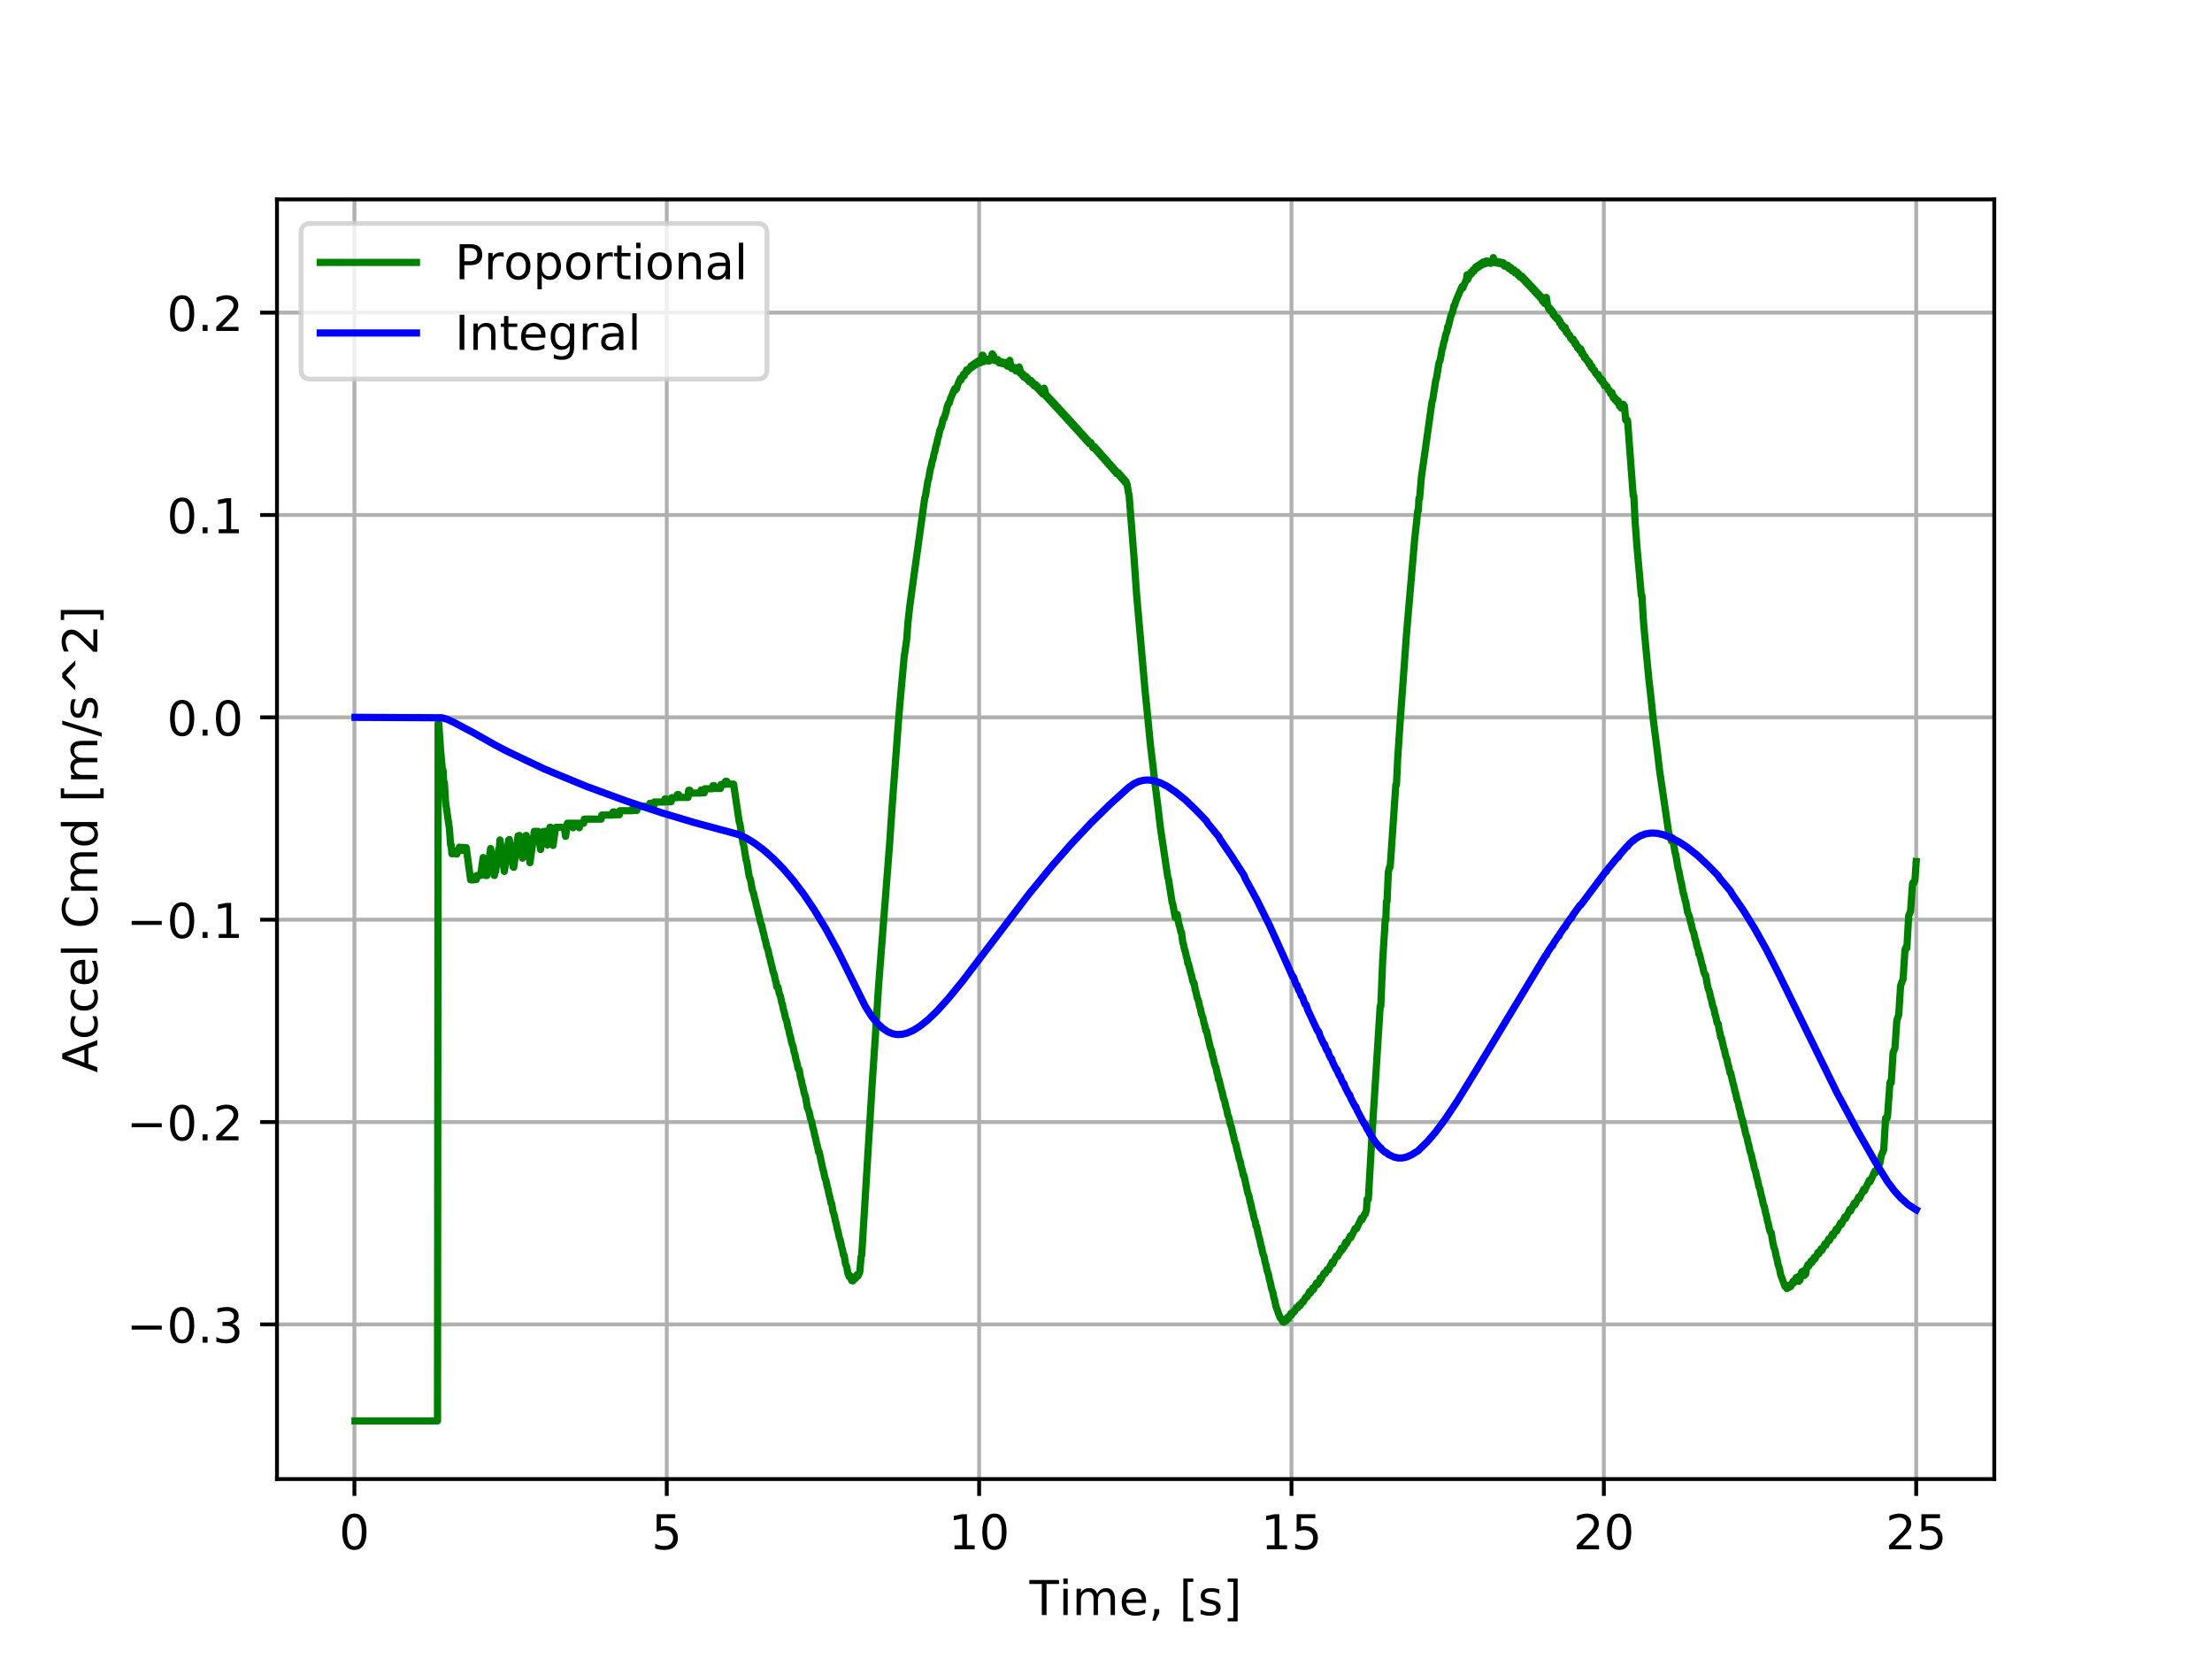 <?xml version="1.0" encoding="utf-8" standalone="no"?>
<!DOCTYPE svg PUBLIC "-//W3C//DTD SVG 1.1//EN"
  "http://www.w3.org/Graphics/SVG/1.1/DTD/svg11.dtd">
<!-- Created with matplotlib (http://matplotlib.org/) -->
<svg height="345pt" version="1.1" viewBox="0 0 460 345" width="460pt" xmlns="http://www.w3.org/2000/svg" xmlns:xlink="http://www.w3.org/1999/xlink">
 <defs>
  <style type="text/css">
*{stroke-linecap:butt;stroke-linejoin:round;}
  </style>
 </defs>
 <g id="figure_1">
  <g id="patch_1">
   <path d="M 0 345.6 
L 460.8 345.6 
L 460.8 0 
L 0 0 
z
" style="fill:#ffffff;"/>
  </g>
  <g id="axes_1">
   <g id="patch_2">
    <path d="M 57.6 307.584 
L 414.72 307.584 
L 414.72 41.472 
L 57.6 41.472 
z
" style="fill:#ffffff;"/>
   </g>
   <g id="matplotlib.axis_1">
    <g id="xtick_1">
     <g id="line2d_1">
      <path clip-path="url(#pa6a6eb12ae)" d="M 73.703 307.584 
L 73.703 41.472 
" style="fill:none;stroke:#b0b0b0;stroke-linecap:square;stroke-width:0.8;"/>
     </g>
     <g id="line2d_2">
      <defs>
       <path d="M 0 0 
L 0 3.5 
" id="m3f08e46b8f" style="stroke:#000000;stroke-width:0.8;"/>
      </defs>
      <g>
       <use style="stroke:#000000;stroke-width:0.8;" x="73.703" xlink:href="#m3f08e46b8f" y="307.584"/>
      </g>
     </g>
     <g id="text_1">
      <!-- 0 -->
      <defs>
       <path d="M 31.781 66.406 
Q 24.172 66.406 20.328 58.906 
Q 16.5 51.422 16.5 36.375 
Q 16.5 21.391 20.328 13.891 
Q 24.172 6.391 31.781 6.391 
Q 39.453 6.391 43.281 13.891 
Q 47.125 21.391 47.125 36.375 
Q 47.125 51.422 43.281 58.906 
Q 39.453 66.406 31.781 66.406 
z
M 31.781 74.219 
Q 44.047 74.219 50.516 64.516 
Q 56.984 54.828 56.984 36.375 
Q 56.984 17.969 50.516 8.266 
Q 44.047 -1.422 31.781 -1.422 
Q 19.531 -1.422 13.062 8.266 
Q 6.594 17.969 6.594 36.375 
Q 6.594 54.828 13.062 64.516 
Q 19.531 74.219 31.781 74.219 
z
" id="DejaVuSans-30"/>
      </defs>
      <g transform="translate(70.522 322.182)scale(0.1 -0.1)">
       <use xlink:href="#DejaVuSans-30"/>
      </g>
     </g>
    </g>
    <g id="xtick_2">
     <g id="line2d_3">
      <path clip-path="url(#pa6a6eb12ae)" d="M 138.66 307.584 
L 138.66 41.472 
" style="fill:none;stroke:#b0b0b0;stroke-linecap:square;stroke-width:0.8;"/>
     </g>
     <g id="line2d_4">
      <g>
       <use style="stroke:#000000;stroke-width:0.8;" x="138.66" xlink:href="#m3f08e46b8f" y="307.584"/>
      </g>
     </g>
     <g id="text_2">
      <!-- 5 -->
      <defs>
       <path d="M 10.797 72.906 
L 49.516 72.906 
L 49.516 64.594 
L 19.828 64.594 
L 19.828 46.734 
Q 21.969 47.469 24.109 47.828 
Q 26.266 48.188 28.422 48.188 
Q 40.625 48.188 47.75 41.5 
Q 54.891 34.812 54.891 23.391 
Q 54.891 11.625 47.562 5.094 
Q 40.234 -1.422 26.906 -1.422 
Q 22.312 -1.422 17.547 -0.641 
Q 12.797 0.141 7.719 1.703 
L 7.719 11.625 
Q 12.109 9.234 16.797 8.062 
Q 21.484 6.891 26.703 6.891 
Q 35.156 6.891 40.078 11.328 
Q 45.016 15.766 45.016 23.391 
Q 45.016 31 40.078 35.438 
Q 35.156 39.891 26.703 39.891 
Q 22.75 39.891 18.812 39.016 
Q 14.891 38.141 10.797 36.281 
z
" id="DejaVuSans-35"/>
      </defs>
      <g transform="translate(135.478 322.182)scale(0.1 -0.1)">
       <use xlink:href="#DejaVuSans-35"/>
      </g>
     </g>
    </g>
    <g id="xtick_3">
     <g id="line2d_5">
      <path clip-path="url(#pa6a6eb12ae)" d="M 203.617 307.584 
L 203.617 41.472 
" style="fill:none;stroke:#b0b0b0;stroke-linecap:square;stroke-width:0.8;"/>
     </g>
     <g id="line2d_6">
      <g>
       <use style="stroke:#000000;stroke-width:0.8;" x="203.617" xlink:href="#m3f08e46b8f" y="307.584"/>
      </g>
     </g>
     <g id="text_3">
      <!-- 10 -->
      <defs>
       <path d="M 12.406 8.297 
L 28.516 8.297 
L 28.516 63.922 
L 10.984 60.406 
L 10.984 69.391 
L 28.422 72.906 
L 38.281 72.906 
L 38.281 8.297 
L 54.391 8.297 
L 54.391 0 
L 12.406 0 
z
" id="DejaVuSans-31"/>
      </defs>
      <g transform="translate(197.254 322.182)scale(0.1 -0.1)">
       <use xlink:href="#DejaVuSans-31"/>
       <use x="63.623" xlink:href="#DejaVuSans-30"/>
      </g>
     </g>
    </g>
    <g id="xtick_4">
     <g id="line2d_7">
      <path clip-path="url(#pa6a6eb12ae)" d="M 268.573 307.584 
L 268.573 41.472 
" style="fill:none;stroke:#b0b0b0;stroke-linecap:square;stroke-width:0.8;"/>
     </g>
     <g id="line2d_8">
      <g>
       <use style="stroke:#000000;stroke-width:0.8;" x="268.573" xlink:href="#m3f08e46b8f" y="307.584"/>
      </g>
     </g>
     <g id="text_4">
      <!-- 15 -->
      <g transform="translate(262.211 322.182)scale(0.1 -0.1)">
       <use xlink:href="#DejaVuSans-31"/>
       <use x="63.623" xlink:href="#DejaVuSans-35"/>
      </g>
     </g>
    </g>
    <g id="xtick_5">
     <g id="line2d_9">
      <path clip-path="url(#pa6a6eb12ae)" d="M 333.53 307.584 
L 333.53 41.472 
" style="fill:none;stroke:#b0b0b0;stroke-linecap:square;stroke-width:0.8;"/>
     </g>
     <g id="line2d_10">
      <g>
       <use style="stroke:#000000;stroke-width:0.8;" x="333.53" xlink:href="#m3f08e46b8f" y="307.584"/>
      </g>
     </g>
     <g id="text_5">
      <!-- 20 -->
      <defs>
       <path d="M 19.188 8.297 
L 53.609 8.297 
L 53.609 0 
L 7.328 0 
L 7.328 8.297 
Q 12.938 14.109 22.625 23.891 
Q 32.328 33.688 34.812 36.531 
Q 39.547 41.844 41.422 45.531 
Q 43.312 49.219 43.312 52.781 
Q 43.312 58.594 39.234 62.25 
Q 35.156 65.922 28.609 65.922 
Q 23.969 65.922 18.812 64.312 
Q 13.672 62.703 7.812 59.422 
L 7.812 69.391 
Q 13.766 71.781 18.938 73 
Q 24.125 74.219 28.422 74.219 
Q 39.75 74.219 46.484 68.547 
Q 53.219 62.891 53.219 53.422 
Q 53.219 48.922 51.531 44.891 
Q 49.859 40.875 45.406 35.406 
Q 44.188 33.984 37.641 27.219 
Q 31.109 20.453 19.188 8.297 
z
" id="DejaVuSans-32"/>
      </defs>
      <g transform="translate(327.168 322.182)scale(0.1 -0.1)">
       <use xlink:href="#DejaVuSans-32"/>
       <use x="63.623" xlink:href="#DejaVuSans-30"/>
      </g>
     </g>
    </g>
    <g id="xtick_6">
     <g id="line2d_11">
      <path clip-path="url(#pa6a6eb12ae)" d="M 398.487 307.584 
L 398.487 41.472 
" style="fill:none;stroke:#b0b0b0;stroke-linecap:square;stroke-width:0.8;"/>
     </g>
     <g id="line2d_12">
      <g>
       <use style="stroke:#000000;stroke-width:0.8;" x="398.487" xlink:href="#m3f08e46b8f" y="307.584"/>
      </g>
     </g>
     <g id="text_6">
      <!-- 25 -->
      <g transform="translate(392.125 322.182)scale(0.1 -0.1)">
       <use xlink:href="#DejaVuSans-32"/>
       <use x="63.623" xlink:href="#DejaVuSans-35"/>
      </g>
     </g>
    </g>
    <g id="text_7">
     <!-- Time, [s] -->
     <defs>
      <path d="M -0.297 72.906 
L 61.375 72.906 
L 61.375 64.594 
L 35.5 64.594 
L 35.5 0 
L 25.594 0 
L 25.594 64.594 
L -0.297 64.594 
z
" id="DejaVuSans-54"/>
      <path d="M 9.422 54.688 
L 18.406 54.688 
L 18.406 0 
L 9.422 0 
z
M 9.422 75.984 
L 18.406 75.984 
L 18.406 64.594 
L 9.422 64.594 
z
" id="DejaVuSans-69"/>
      <path d="M 52 44.188 
Q 55.375 50.25 60.062 53.125 
Q 64.75 56 71.094 56 
Q 79.641 56 84.281 50.016 
Q 88.922 44.047 88.922 33.016 
L 88.922 0 
L 79.891 0 
L 79.891 32.719 
Q 79.891 40.578 77.094 44.375 
Q 74.312 48.188 68.609 48.188 
Q 61.625 48.188 57.562 43.547 
Q 53.516 38.922 53.516 30.906 
L 53.516 0 
L 44.484 0 
L 44.484 32.719 
Q 44.484 40.625 41.703 44.406 
Q 38.922 48.188 33.109 48.188 
Q 26.219 48.188 22.156 43.531 
Q 18.109 38.875 18.109 30.906 
L 18.109 0 
L 9.078 0 
L 9.078 54.688 
L 18.109 54.688 
L 18.109 46.188 
Q 21.188 51.219 25.484 53.609 
Q 29.781 56 35.688 56 
Q 41.656 56 45.828 52.969 
Q 50 49.953 52 44.188 
z
" id="DejaVuSans-6d"/>
      <path d="M 56.203 29.594 
L 56.203 25.203 
L 14.891 25.203 
Q 15.484 15.922 20.484 11.062 
Q 25.484 6.203 34.422 6.203 
Q 39.594 6.203 44.453 7.469 
Q 49.312 8.734 54.109 11.281 
L 54.109 2.781 
Q 49.266 0.734 44.188 -0.344 
Q 39.109 -1.422 33.891 -1.422 
Q 20.797 -1.422 13.156 6.188 
Q 5.516 13.812 5.516 26.812 
Q 5.516 40.234 12.766 48.109 
Q 20.016 56 32.328 56 
Q 43.359 56 49.781 48.891 
Q 56.203 41.797 56.203 29.594 
z
M 47.219 32.234 
Q 47.125 39.594 43.094 43.984 
Q 39.062 48.391 32.422 48.391 
Q 24.906 48.391 20.391 44.141 
Q 15.875 39.891 15.188 32.172 
z
" id="DejaVuSans-65"/>
      <path d="M 11.719 12.406 
L 22.016 12.406 
L 22.016 4 
L 14.016 -11.625 
L 7.719 -11.625 
L 11.719 4 
z
" id="DejaVuSans-2c"/>
      <path id="DejaVuSans-20"/>
      <path d="M 8.594 75.984 
L 29.297 75.984 
L 29.297 69 
L 17.578 69 
L 17.578 -6.203 
L 29.297 -6.203 
L 29.297 -13.188 
L 8.594 -13.188 
z
" id="DejaVuSans-5b"/>
      <path d="M 44.281 53.078 
L 44.281 44.578 
Q 40.484 46.531 36.375 47.5 
Q 32.281 48.484 27.875 48.484 
Q 21.188 48.484 17.844 46.438 
Q 14.5 44.391 14.5 40.281 
Q 14.5 37.156 16.891 35.375 
Q 19.281 33.594 26.516 31.984 
L 29.594 31.297 
Q 39.156 29.25 43.188 25.516 
Q 47.219 21.781 47.219 15.094 
Q 47.219 7.469 41.188 3.016 
Q 35.156 -1.422 24.609 -1.422 
Q 20.219 -1.422 15.453 -0.562 
Q 10.688 0.297 5.422 2 
L 5.422 11.281 
Q 10.406 8.688 15.234 7.391 
Q 20.062 6.109 24.812 6.109 
Q 31.156 6.109 34.562 8.281 
Q 37.984 10.453 37.984 14.406 
Q 37.984 18.062 35.516 20.016 
Q 33.062 21.969 24.703 23.781 
L 21.578 24.516 
Q 13.234 26.266 9.516 29.906 
Q 5.812 33.547 5.812 39.891 
Q 5.812 47.609 11.281 51.797 
Q 16.75 56 26.812 56 
Q 31.781 56 36.172 55.266 
Q 40.578 54.547 44.281 53.078 
z
" id="DejaVuSans-73"/>
      <path d="M 30.422 75.984 
L 30.422 -13.188 
L 9.719 -13.188 
L 9.719 -6.203 
L 21.391 -6.203 
L 21.391 69 
L 9.719 69 
L 9.719 75.984 
z
" id="DejaVuSans-5d"/>
     </defs>
     <g transform="translate(214.088 335.861)scale(0.1 -0.1)">
      <use xlink:href="#DejaVuSans-54"/>
      <use x="61.037" xlink:href="#DejaVuSans-69"/>
      <use x="88.82" xlink:href="#DejaVuSans-6d"/>
      <use x="186.232" xlink:href="#DejaVuSans-65"/>
      <use x="247.756" xlink:href="#DejaVuSans-2c"/>
      <use x="279.543" xlink:href="#DejaVuSans-20"/>
      <use x="311.33" xlink:href="#DejaVuSans-5b"/>
      <use x="350.344" xlink:href="#DejaVuSans-73"/>
      <use x="402.443" xlink:href="#DejaVuSans-5d"/>
     </g>
    </g>
   </g>
   <g id="matplotlib.axis_2">
    <g id="ytick_1">
     <g id="line2d_13">
      <path clip-path="url(#pa6a6eb12ae)" d="M 57.6 275.419 
L 414.72 275.419 
" style="fill:none;stroke:#b0b0b0;stroke-linecap:square;stroke-width:0.8;"/>
     </g>
     <g id="line2d_14">
      <defs>
       <path d="M 0 0 
L -3.5 0 
" id="md1baf9efb6" style="stroke:#000000;stroke-width:0.8;"/>
      </defs>
      <g>
       <use style="stroke:#000000;stroke-width:0.8;" x="57.6" xlink:href="#md1baf9efb6" y="275.419"/>
      </g>
     </g>
     <g id="text_8">
      <!-- −0.3 -->
      <defs>
       <path d="M 10.594 35.5 
L 73.188 35.5 
L 73.188 27.203 
L 10.594 27.203 
z
" id="DejaVuSans-2212"/>
       <path d="M 10.688 12.406 
L 21 12.406 
L 21 0 
L 10.688 0 
z
" id="DejaVuSans-2e"/>
       <path d="M 40.578 39.312 
Q 47.656 37.797 51.625 33 
Q 55.609 28.219 55.609 21.188 
Q 55.609 10.406 48.188 4.484 
Q 40.766 -1.422 27.094 -1.422 
Q 22.516 -1.422 17.656 -0.516 
Q 12.797 0.391 7.625 2.203 
L 7.625 11.719 
Q 11.719 9.328 16.594 8.109 
Q 21.484 6.891 26.812 6.891 
Q 36.078 6.891 40.938 10.547 
Q 45.797 14.203 45.797 21.188 
Q 45.797 27.641 41.281 31.266 
Q 36.766 34.906 28.719 34.906 
L 20.219 34.906 
L 20.219 43.016 
L 29.109 43.016 
Q 36.375 43.016 40.234 45.922 
Q 44.094 48.828 44.094 54.297 
Q 44.094 59.906 40.109 62.906 
Q 36.141 65.922 28.719 65.922 
Q 24.656 65.922 20.016 65.031 
Q 15.375 64.156 9.812 62.312 
L 9.812 71.094 
Q 15.438 72.656 20.344 73.438 
Q 25.25 74.219 29.594 74.219 
Q 40.828 74.219 47.359 69.109 
Q 53.906 64.016 53.906 55.328 
Q 53.906 49.266 50.438 45.094 
Q 46.969 40.922 40.578 39.312 
z
" id="DejaVuSans-33"/>
      </defs>
      <g transform="translate(26.317 279.219)scale(0.1 -0.1)">
       <use xlink:href="#DejaVuSans-2212"/>
       <use x="83.789" xlink:href="#DejaVuSans-30"/>
       <use x="147.412" xlink:href="#DejaVuSans-2e"/>
       <use x="179.199" xlink:href="#DejaVuSans-33"/>
      </g>
     </g>
    </g>
    <g id="ytick_2">
     <g id="line2d_15">
      <path clip-path="url(#pa6a6eb12ae)" d="M 57.6 233.338 
L 414.72 233.338 
" style="fill:none;stroke:#b0b0b0;stroke-linecap:square;stroke-width:0.8;"/>
     </g>
     <g id="line2d_16">
      <g>
       <use style="stroke:#000000;stroke-width:0.8;" x="57.6" xlink:href="#md1baf9efb6" y="233.338"/>
      </g>
     </g>
     <g id="text_9">
      <!-- −0.2 -->
      <g transform="translate(26.317 237.137)scale(0.1 -0.1)">
       <use xlink:href="#DejaVuSans-2212"/>
       <use x="83.789" xlink:href="#DejaVuSans-30"/>
       <use x="147.412" xlink:href="#DejaVuSans-2e"/>
       <use x="179.199" xlink:href="#DejaVuSans-32"/>
      </g>
     </g>
    </g>
    <g id="ytick_3">
     <g id="line2d_17">
      <path clip-path="url(#pa6a6eb12ae)" d="M 57.6 191.257 
L 414.72 191.257 
" style="fill:none;stroke:#b0b0b0;stroke-linecap:square;stroke-width:0.8;"/>
     </g>
     <g id="line2d_18">
      <g>
       <use style="stroke:#000000;stroke-width:0.8;" x="57.6" xlink:href="#md1baf9efb6" y="191.257"/>
      </g>
     </g>
     <g id="text_10">
      <!-- −0.1 -->
      <g transform="translate(26.317 195.056)scale(0.1 -0.1)">
       <use xlink:href="#DejaVuSans-2212"/>
       <use x="83.789" xlink:href="#DejaVuSans-30"/>
       <use x="147.412" xlink:href="#DejaVuSans-2e"/>
       <use x="179.199" xlink:href="#DejaVuSans-31"/>
      </g>
     </g>
    </g>
    <g id="ytick_4">
     <g id="line2d_19">
      <path clip-path="url(#pa6a6eb12ae)" d="M 57.6 149.175 
L 414.72 149.175 
" style="fill:none;stroke:#b0b0b0;stroke-linecap:square;stroke-width:0.8;"/>
     </g>
     <g id="line2d_20">
      <g>
       <use style="stroke:#000000;stroke-width:0.8;" x="57.6" xlink:href="#md1baf9efb6" y="149.175"/>
      </g>
     </g>
     <g id="text_11">
      <!-- 0.0 -->
      <g transform="translate(34.697 152.975)scale(0.1 -0.1)">
       <use xlink:href="#DejaVuSans-30"/>
       <use x="63.623" xlink:href="#DejaVuSans-2e"/>
       <use x="95.41" xlink:href="#DejaVuSans-30"/>
      </g>
     </g>
    </g>
    <g id="ytick_5">
     <g id="line2d_21">
      <path clip-path="url(#pa6a6eb12ae)" d="M 57.6 107.094 
L 414.72 107.094 
" style="fill:none;stroke:#b0b0b0;stroke-linecap:square;stroke-width:0.8;"/>
     </g>
     <g id="line2d_22">
      <g>
       <use style="stroke:#000000;stroke-width:0.8;" x="57.6" xlink:href="#md1baf9efb6" y="107.094"/>
      </g>
     </g>
     <g id="text_12">
      <!-- 0.1 -->
      <g transform="translate(34.697 110.893)scale(0.1 -0.1)">
       <use xlink:href="#DejaVuSans-30"/>
       <use x="63.623" xlink:href="#DejaVuSans-2e"/>
       <use x="95.41" xlink:href="#DejaVuSans-31"/>
      </g>
     </g>
    </g>
    <g id="ytick_6">
     <g id="line2d_23">
      <path clip-path="url(#pa6a6eb12ae)" d="M 57.6 65.013 
L 414.72 65.013 
" style="fill:none;stroke:#b0b0b0;stroke-linecap:square;stroke-width:0.8;"/>
     </g>
     <g id="line2d_24">
      <g>
       <use style="stroke:#000000;stroke-width:0.8;" x="57.6" xlink:href="#md1baf9efb6" y="65.013"/>
      </g>
     </g>
     <g id="text_13">
      <!-- 0.2 -->
      <g transform="translate(34.697 68.812)scale(0.1 -0.1)">
       <use xlink:href="#DejaVuSans-30"/>
       <use x="63.623" xlink:href="#DejaVuSans-2e"/>
       <use x="95.41" xlink:href="#DejaVuSans-32"/>
      </g>
     </g>
    </g>
    <g id="text_14">
     <!-- Accel Cmd [m/s^2] -->
     <defs>
      <path d="M 34.188 63.188 
L 20.797 26.906 
L 47.609 26.906 
z
M 28.609 72.906 
L 39.797 72.906 
L 67.578 0 
L 57.328 0 
L 50.688 18.703 
L 17.828 18.703 
L 11.188 0 
L 0.781 0 
z
" id="DejaVuSans-41"/>
      <path d="M 48.781 52.594 
L 48.781 44.188 
Q 44.969 46.297 41.141 47.344 
Q 37.312 48.391 33.406 48.391 
Q 24.656 48.391 19.812 42.844 
Q 14.984 37.312 14.984 27.297 
Q 14.984 17.281 19.812 11.734 
Q 24.656 6.203 33.406 6.203 
Q 37.312 6.203 41.141 7.25 
Q 44.969 8.297 48.781 10.406 
L 48.781 2.094 
Q 45.016 0.344 40.984 -0.531 
Q 36.969 -1.422 32.422 -1.422 
Q 20.062 -1.422 12.781 6.344 
Q 5.516 14.109 5.516 27.297 
Q 5.516 40.672 12.859 48.328 
Q 20.219 56 33.016 56 
Q 37.156 56 41.109 55.141 
Q 45.062 54.297 48.781 52.594 
z
" id="DejaVuSans-63"/>
      <path d="M 9.422 75.984 
L 18.406 75.984 
L 18.406 0 
L 9.422 0 
z
" id="DejaVuSans-6c"/>
      <path d="M 64.406 67.281 
L 64.406 56.891 
Q 59.422 61.531 53.781 63.812 
Q 48.141 66.109 41.797 66.109 
Q 29.297 66.109 22.656 58.469 
Q 16.016 50.828 16.016 36.375 
Q 16.016 21.969 22.656 14.328 
Q 29.297 6.688 41.797 6.688 
Q 48.141 6.688 53.781 8.984 
Q 59.422 11.281 64.406 15.922 
L 64.406 5.609 
Q 59.234 2.094 53.438 0.328 
Q 47.656 -1.422 41.219 -1.422 
Q 24.656 -1.422 15.125 8.703 
Q 5.609 18.844 5.609 36.375 
Q 5.609 53.953 15.125 64.078 
Q 24.656 74.219 41.219 74.219 
Q 47.75 74.219 53.531 72.484 
Q 59.328 70.75 64.406 67.281 
z
" id="DejaVuSans-43"/>
      <path d="M 45.406 46.391 
L 45.406 75.984 
L 54.391 75.984 
L 54.391 0 
L 45.406 0 
L 45.406 8.203 
Q 42.578 3.328 38.25 0.953 
Q 33.938 -1.422 27.875 -1.422 
Q 17.969 -1.422 11.734 6.484 
Q 5.516 14.406 5.516 27.297 
Q 5.516 40.188 11.734 48.094 
Q 17.969 56 27.875 56 
Q 33.938 56 38.25 53.625 
Q 42.578 51.266 45.406 46.391 
z
M 14.797 27.297 
Q 14.797 17.391 18.875 11.75 
Q 22.953 6.109 30.078 6.109 
Q 37.203 6.109 41.297 11.75 
Q 45.406 17.391 45.406 27.297 
Q 45.406 37.203 41.297 42.844 
Q 37.203 48.484 30.078 48.484 
Q 22.953 48.484 18.875 42.844 
Q 14.797 37.203 14.797 27.297 
z
" id="DejaVuSans-64"/>
      <path d="M 25.391 72.906 
L 33.688 72.906 
L 8.297 -9.281 
L 0 -9.281 
z
" id="DejaVuSans-2f"/>
      <path d="M 46.688 72.906 
L 73.188 45.703 
L 63.375 45.703 
L 41.891 64.984 
L 20.406 45.703 
L 10.594 45.703 
L 37.109 72.906 
z
" id="DejaVuSans-5e"/>
     </defs>
     <g transform="translate(20.238 223.058)rotate(-90)scale(0.1 -0.1)">
      <use xlink:href="#DejaVuSans-41"/>
      <use x="68.393" xlink:href="#DejaVuSans-63"/>
      <use x="123.373" xlink:href="#DejaVuSans-63"/>
      <use x="178.354" xlink:href="#DejaVuSans-65"/>
      <use x="239.877" xlink:href="#DejaVuSans-6c"/>
      <use x="267.66" xlink:href="#DejaVuSans-20"/>
      <use x="299.447" xlink:href="#DejaVuSans-43"/>
      <use x="369.271" xlink:href="#DejaVuSans-6d"/>
      <use x="466.684" xlink:href="#DejaVuSans-64"/>
      <use x="530.16" xlink:href="#DejaVuSans-20"/>
      <use x="561.947" xlink:href="#DejaVuSans-5b"/>
      <use x="600.961" xlink:href="#DejaVuSans-6d"/>
      <use x="698.373" xlink:href="#DejaVuSans-2f"/>
      <use x="732.064" xlink:href="#DejaVuSans-73"/>
      <use x="784.164" xlink:href="#DejaVuSans-5e"/>
      <use x="867.953" xlink:href="#DejaVuSans-32"/>
      <use x="931.576" xlink:href="#DejaVuSans-5d"/>
     </g>
    </g>
   </g>
   <g id="line2d_25">
    <path clip-path="url(#pa6a6eb12ae)" d="M 73.833 295.488 
L 90.981 295.488 
L 91.111 150.421 
L 91.241 150.421 
L 91.631 156.121 
L 92.021 160.238 
L 92.151 160.238 
L 92.28 162.769 
L 92.41 162.769 
L 92.67 166.886 
L 93.45 172.249 
L 93.71 175.723 
L 93.839 175.723 
L 93.969 177.548 
L 94.099 177.548 
L 94.229 176.961 
L 94.749 176.961 
L 94.879 177.601 
L 95.009 177.601 
L 95.139 177.014 
L 95.398 177.014 
L 95.528 176.166 
L 95.658 176.806 
L 95.918 176.806 
L 96.048 176.219 
L 96.308 176.219 
L 96.438 176.859 
L 96.698 176.859 
L 96.827 176.272 
L 96.957 176.272 
L 97.867 182.97 
L 98.516 182.97 
L 98.646 182.33 
L 98.906 182.33 
L 99.036 182.917 
L 99.166 182.069 
L 99.945 182.069 
L 100.465 178.33 
L 100.985 182.069 
L 101.245 182.069 
L 102.024 176.461 
L 102.804 182.069 
L 102.933 181.22 
L 103.063 181.22 
L 103.713 176.548 
L 103.843 176.548 
L 103.973 174.678 
L 104.882 181.22 
L 105.792 174.678 
L 105.921 174.578 
L 106.701 180.253 
L 106.831 180.372 
L 107.74 173.83 
L 108 173.731 
L 108.65 178.46 
L 109.299 173.787 
L 109.429 173.731 
L 110.209 179.406 
L 111.118 172.883 
L 111.897 172.883 
L 112.417 176.666 
L 112.937 172.928 
L 113.327 172.883 
L 113.456 172.883 
L 113.846 175.721 
L 114.366 172.036 
L 114.496 172.036 
L 115.015 175.819 
L 115.535 172.081 
L 115.925 172.036 
L 117.354 172.036 
L 117.614 173.928 
L 118.003 171.189 
L 119.043 171.189 
L 119.173 172.135 
L 119.303 171.2 
L 120.342 171.189 
L 120.472 172.135 
L 120.602 171.2 
L 121.381 171.189 
L 121.511 170.342 
L 125.019 170.342 
L 125.149 169.494 
L 127.357 169.494 
L 127.487 168.855 
L 127.747 168.855 
L 127.877 169.44 
L 128.786 169.44 
L 128.916 168.593 
L 131.514 168.593 
L 131.644 167.953 
L 131.904 167.953 
L 132.034 168.539 
L 132.424 168.539 
L 132.554 167.691 
L 135.022 167.691 
L 135.152 167.051 
L 135.412 167.051 
L 135.542 167.637 
L 135.932 167.637 
L 136.061 166.789 
L 138.14 166.789 
L 138.27 166.148 
L 138.53 166.148 
L 138.66 166.734 
L 139.569 166.734 
L 139.699 165.886 
L 140.738 165.886 
L 140.868 165.246 
L 141.128 165.246 
L 141.258 165.832 
L 143.077 165.832 
L 143.207 164.344 
L 143.467 164.344 
L 143.596 164.929 
L 145.675 164.929 
L 145.805 164.288 
L 146.065 164.288 
L 146.195 164.874 
L 146.455 164.874 
L 146.584 164.025 
L 148.143 164.025 
L 148.273 163.385 
L 148.533 163.385 
L 148.663 163.97 
L 149.832 163.97 
L 149.962 163.122 
L 150.742 163.122 
L 150.872 162.481 
L 151.131 162.481 
L 151.261 163.067 
L 152.56 163.067 
L 153.73 170.95 
L 153.86 171.257 
L 154.509 175.36 
L 154.639 175.669 
L 155.159 178.83 
L 155.289 179.14 
L 155.808 182.307 
L 156.068 182.931 
L 156.458 185.148 
L 156.718 185.775 
L 156.978 187.044 
L 157.107 187.358 
L 157.367 188.628 
L 157.497 188.943 
L 157.757 190.212 
L 157.887 190.527 
L 158.147 191.801 
L 158.407 192.435 
L 158.666 193.71 
L 158.796 194.027 
L 159.056 195.302 
L 159.186 195.619 
L 159.446 196.898 
L 159.706 197.538 
L 159.966 198.817 
L 160.095 199.137 
L 160.355 200.417 
L 160.485 200.738 
L 160.745 202.018 
L 161.005 202.658 
L 161.265 203.939 
L 161.395 204.26 
L 161.525 205.221 
L 161.654 205.325 
L 161.784 205.269 
L 162.044 206.555 
L 162.304 207.201 
L 162.564 208.487 
L 162.694 208.81 
L 162.954 210.096 
L 163.083 210.42 
L 163.343 211.711 
L 163.603 212.362 
L 163.863 213.654 
L 163.993 213.98 
L 164.253 215.271 
L 164.383 215.597 
L 164.642 216.892 
L 164.902 217.549 
L 165.162 218.846 
L 165.292 219.174 
L 165.552 220.472 
L 165.682 220.801 
L 165.942 222.1 
L 166.072 222.432 
L 166.201 222.432 
L 166.461 224.066 
L 166.591 224.397 
L 166.851 225.7 
L 166.981 226.031 
L 167.241 227.337 
L 167.501 228.005 
L 167.89 230.287 
L 168.28 231.291 
L 168.54 232.602 
L 168.8 233.276 
L 169.06 234.59 
L 169.189 234.927 
L 169.449 236.242 
L 169.579 236.579 
L 169.839 237.896 
L 169.969 238.236 
L 170.229 239.556 
L 170.359 239.556 
L 171.138 243.22 
L 171.268 243.563 
L 171.528 244.889 
L 171.788 245.575 
L 172.048 246.901 
L 172.177 247.245 
L 172.437 248.572 
L 172.567 248.917 
L 172.827 250.249 
L 172.957 250.249 
L 173.217 251.928 
L 173.477 252.621 
L 173.736 253.953 
L 173.866 254.303 
L 174.126 255.641 
L 174.256 255.99 
L 174.516 257.328 
L 174.776 258.028 
L 175.036 259.367 
L 175.165 259.719 
L 175.425 261.063 
L 175.555 261.063 
L 175.815 262.761 
L 176.075 263.466 
L 176.335 264.812 
L 176.595 265.52 
L 176.724 265.236 
L 177.114 266.304 
L 177.244 266.02 
L 177.374 266.376 
L 177.764 265.525 
L 177.894 265.882 
L 178.283 265.027 
L 178.413 265.381 
L 178.803 264.516 
L 179.063 261.377 
L 179.193 261.086 
L 181.401 224.953 
L 181.921 217.264 
L 182.7 205.074 
L 185.039 174.958 
L 185.559 167.227 
L 186.858 149.823 
L 187.118 146.598 
L 188.027 136.606 
L 188.547 133.066 
L 188.806 129.524 
L 189.196 125.982 
L 192.314 103.501 
L 192.444 103.189 
L 192.964 99.986 
L 193.094 99.675 
L 193.483 97.437 
L 193.613 97.126 
L 193.873 95.851 
L 194.003 95.541 
L 194.263 94.267 
L 194.393 93.956 
L 194.653 92.683 
L 194.782 92.372 
L 195.042 91.1 
L 195.172 90.79 
L 195.432 89.517 
L 195.822 88.588 
L 196.082 87.316 
L 196.212 87.007 
L 196.341 87.007 
L 196.601 86.079 
L 196.731 85.769 
L 196.991 84.499 
L 197.251 83.881 
L 197.381 83.881 
L 197.641 82.955 
L 198.55 80.798 
L 198.68 81.142 
L 198.81 80.835 
L 198.94 80.835 
L 199.2 79.912 
L 199.719 78.684 
L 199.849 79.029 
L 200.369 77.802 
L 200.499 78.148 
L 201.018 76.923 
L 201.148 77.269 
L 201.278 76.963 
L 201.408 76.963 
L 201.538 76.657 
L 201.668 76.698 
L 201.928 76.087 
L 202.058 76.433 
L 202.317 75.824 
L 202.447 76.17 
L 202.707 75.561 
L 202.837 75.907 
L 203.097 75.299 
L 203.227 75.646 
L 203.487 75.038 
L 203.617 75.385 
L 203.747 75.081 
L 203.876 75.428 
L 204.006 75.125 
L 204.266 73.868 
L 204.396 73.868 
L 204.526 75.213 
L 204.786 74.607 
L 204.916 74.955 
L 205.046 74.652 
L 205.176 75 
L 205.305 74.698 
L 205.435 75.046 
L 205.565 74.744 
L 205.695 75.092 
L 205.955 74.489 
L 206.085 74.837 
L 206.345 73.584 
L 206.475 73.933 
L 206.605 73.933 
L 206.735 74.931 
L 206.864 74.979 
L 206.994 74.678 
L 207.124 75.027 
L 207.254 74.727 
L 207.384 75.075 
L 207.514 74.775 
L 207.774 75.473 
L 207.904 75.174 
L 208.034 75.523 
L 208.164 75.223 
L 208.293 75.573 
L 208.423 75.274 
L 208.553 75.623 
L 208.683 75.324 
L 208.813 75.674 
L 208.943 75.375 
L 209.073 75.725 
L 209.203 75.426 
L 209.463 76.126 
L 209.593 75.828 
L 209.723 76.178 
L 209.982 74.934 
L 210.242 76.283 
L 210.372 76.633 
L 210.502 76.336 
L 210.632 76.687 
L 210.762 76.389 
L 210.892 76.74 
L 211.022 76.443 
L 211.282 77.145 
L 211.411 76.849 
L 211.541 77.199 
L 211.671 76.903 
L 211.801 77.254 
L 211.931 76.311 
L 212.061 76.662 
L 212.191 77.661 
L 212.321 77.365 
L 212.581 78.068 
L 212.711 77.773 
L 212.97 78.477 
L 213.1 78.182 
L 213.23 78.534 
L 213.36 78.239 
L 213.62 78.943 
L 213.75 78.649 
L 214.01 79.354 
L 214.14 79.06 
L 214.27 79.413 
L 214.399 79.119 
L 214.659 79.824 
L 214.789 79.531 
L 215.049 80.236 
L 215.179 79.943 
L 215.309 80.297 
L 215.439 80.004 
L 215.699 80.71 
L 215.828 80.418 
L 216.088 81.124 
L 216.218 80.833 
L 216.478 81.54 
L 216.608 81.248 
L 216.868 81.956 
L 216.998 81.665 
L 217.128 80.728 
L 217.258 81.082 
L 217.517 82.435 
L 217.647 82.145 
L 217.907 82.853 
L 218.037 82.563 
L 218.297 83.272 
L 218.427 82.982 
L 218.687 83.692 
L 218.817 83.402 
L 219.076 84.112 
L 219.206 83.823 
L 219.466 84.533 
L 219.596 84.245 
L 219.856 84.955 
L 219.986 84.666 
L 220.246 85.377 
L 220.375 85.089 
L 220.635 85.801 
L 220.765 85.513 
L 221.025 86.225 
L 221.155 85.937 
L 221.415 86.65 
L 221.545 86.363 
L 221.805 87.075 
L 221.934 86.789 
L 222.194 87.502 
L 222.324 87.215 
L 222.584 87.929 
L 222.714 87.643 
L 222.974 88.357 
L 223.104 88.071 
L 223.363 88.785 
L 223.493 88.5 
L 223.753 89.214 
L 223.883 88.93 
L 224.143 89.644 
L 224.273 89.36 
L 224.533 90.075 
L 224.663 89.791 
L 224.922 90.507 
L 225.052 90.223 
L 225.312 90.939 
L 225.442 90.656 
L 225.702 91.372 
L 225.832 91.09 
L 226.092 91.806 
L 226.222 91.523 
L 226.481 92.241 
L 226.611 91.958 
L 226.741 92.317 
L 226.871 92.036 
L 227.261 93.112 
L 227.391 92.831 
L 227.651 92.908 
L 227.91 93.627 
L 228.04 93.346 
L 228.3 94.065 
L 228.43 93.785 
L 228.69 94.504 
L 228.82 94.224 
L 229.08 94.943 
L 229.21 94.664 
L 229.469 95.384 
L 229.599 95.104 
L 229.859 95.825 
L 229.989 95.546 
L 230.249 96.266 
L 230.379 95.988 
L 230.639 96.709 
L 230.769 96.43 
L 231.028 97.152 
L 231.158 96.874 
L 231.418 97.596 
L 231.548 97.318 
L 231.808 98.041 
L 231.938 97.764 
L 232.198 98.486 
L 232.328 98.209 
L 232.457 98.571 
L 232.587 98.294 
L 232.847 99.017 
L 232.977 98.741 
L 233.237 99.465 
L 233.367 99.189 
L 233.627 99.913 
L 233.757 99.638 
L 234.016 100.362 
L 234.146 100.087 
L 234.406 100.811 
L 234.666 102.487 
L 234.796 102.85 
L 235.835 116.083 
L 236.355 123.544 
L 238.174 144.168 
L 238.433 146.637 
L 239.213 154.682 
L 239.733 158.996 
L 240.122 162.393 
L 240.902 168.561 
L 241.292 171.966 
L 242.851 182.452 
L 242.98 182.751 
L 243.76 187.696 
L 243.89 187.994 
L 244.28 190.151 
L 244.41 190.841 
L 244.539 190.209 
L 244.669 190.786 
L 244.799 190.155 
L 245.189 192.32 
L 245.319 192.621 
L 245.579 193.854 
L 245.709 193.854 
L 245.968 196.021 
L 246.098 196.324 
L 246.358 197.563 
L 246.488 197.866 
L 246.748 199.105 
L 246.878 199.409 
L 247.008 200.345 
L 247.138 200.345 
L 247.657 202.506 
L 247.787 202.813 
L 248.047 204.057 
L 248.177 204.364 
L 248.307 204.364 
L 248.567 205.917 
L 248.697 206.227 
L 248.957 207.477 
L 249.216 208.097 
L 249.476 209.348 
L 249.606 209.658 
L 249.866 210.91 
L 250.126 211.535 
L 250.386 212.792 
L 250.515 213.105 
L 250.775 214.362 
L 250.905 214.362 
L 251.685 217.829 
L 251.945 218.462 
L 252.204 219.725 
L 252.334 220.042 
L 252.594 221.307 
L 252.854 221.945 
L 253.114 223.215 
L 253.244 223.534 
L 253.374 224.485 
L 253.503 224.485 
L 254.023 226.717 
L 254.153 227.04 
L 254.413 228.317 
L 254.673 228.962 
L 254.933 230.24 
L 255.062 230.563 
L 255.322 231.843 
L 255.582 232.494 
L 255.842 233.778 
L 256.102 234.43 
L 256.362 235.714 
L 256.492 236.041 
L 256.751 237.327 
L 257.011 237.986 
L 257.271 239.275 
L 257.401 239.605 
L 257.661 240.895 
L 257.921 241.554 
L 258.18 242.85 
L 258.31 243.182 
L 258.57 244.477 
L 258.7 244.477 
L 259.48 248.072 
L 259.739 248.744 
L 259.999 250.045 
L 260.129 250.381 
L 260.389 251.683 
L 260.519 252.019 
L 260.779 253.324 
L 261.038 254.001 
L 261.168 254.971 
L 261.298 254.971 
L 261.818 257.296 
L 261.948 257.635 
L 262.208 258.949 
L 262.338 259.291 
L 262.597 260.606 
L 262.857 261.289 
L 263.117 262.605 
L 263.247 262.947 
L 263.507 264.268 
L 263.767 264.958 
L 264.027 266.279 
L 264.156 266.624 
L 264.416 267.946 
L 264.676 268.637 
L 264.936 269.964 
L 265.066 270.313 
L 265.326 271.641 
L 266.235 274.085 
L 266.365 274.085 
L 266.755 274.862 
L 266.885 274.583 
L 267.015 274.935 
L 267.274 274.378 
L 267.404 274.73 
L 267.794 273.894 
L 267.924 274.246 
L 268.444 273.133 
L 268.573 273.486 
L 268.833 272.929 
L 268.963 272.929 
L 269.093 272.651 
L 269.223 272.726 
L 269.613 271.892 
L 269.873 271.968 
L 270.132 271.413 
L 270.392 271.49 
L 270.652 270.934 
L 270.782 270.934 
L 270.912 270.656 
L 271.042 270.734 
L 271.432 269.901 
L 271.562 269.901 
L 271.691 269.624 
L 271.821 269.702 
L 272.341 268.593 
L 272.471 268.949 
L 272.991 267.841 
L 273.12 268.198 
L 273.77 266.814 
L 273.9 267.171 
L 274.03 266.895 
L 274.16 266.895 
L 274.29 266.618 
L 274.55 265.788 
L 274.679 266.146 
L 275.329 264.764 
L 275.589 264.847 
L 275.979 264.019 
L 276.238 264.102 
L 276.758 262.998 
L 276.888 262.998 
L 277.018 262.446 
L 277.148 262.807 
L 277.927 261.153 
L 278.187 261.239 
L 278.577 260.412 
L 278.707 260.412 
L 278.967 259.586 
L 279.097 259.949 
L 279.356 259.398 
L 279.486 259.398 
L 279.746 258.573 
L 279.876 258.298 
L 280.006 258.661 
L 280.526 257.561 
L 280.655 257.561 
L 280.785 257.012 
L 280.915 257.375 
L 281.825 255.454 
L 282.085 255.539 
L 283.124 253.293 
L 283.254 253.648 
L 283.773 252.503 
L 283.903 252.503 
L 284.163 251.635 
L 284.293 249.407 
L 284.553 249.423 
L 285.332 235.742 
L 285.722 229.682 
L 287.021 209.237 
L 287.151 209.237 
L 287.541 199.63 
L 287.931 193.545 
L 288.061 191.301 
L 288.19 191.301 
L 288.32 187.456 
L 288.45 187.456 
L 288.71 181.364 
L 288.97 180.268 
L 289.1 180.268 
L 290.269 163.206 
L 290.399 163.206 
L 290.659 157.744 
L 291.178 150.024 
L 292.088 137.473 
L 292.478 131.997 
L 294.167 112.357 
L 294.556 108.822 
L 294.816 106.248 
L 294.946 106.248 
L 295.076 103.674 
L 295.206 103.674 
L 295.596 99.176 
L 297.804 83.48 
L 297.934 83.17 
L 298.584 79.016 
L 298.713 78.707 
L 299.233 75.515 
L 299.493 74.897 
L 299.883 72.668 
L 300.013 72.359 
L 300.272 71.091 
L 300.402 70.783 
L 300.662 69.514 
L 300.922 68.899 
L 301.052 67.939 
L 301.182 67.939 
L 301.702 65.75 
L 302.091 64.829 
L 302.351 63.563 
L 302.481 63.563 
L 302.741 62.643 
L 304.04 59.585 
L 304.17 59.931 
L 304.949 58.102 
L 305.079 57.145 
L 305.209 58.144 
L 305.859 56.623 
L 305.989 56.971 
L 306.378 56.06 
L 306.508 56.409 
L 306.898 55.499 
L 307.028 55.848 
L 307.288 55.242 
L 307.418 55.591 
L 307.678 54.985 
L 307.807 55.335 
L 308.067 54.73 
L 308.197 55.079 
L 308.457 54.476 
L 308.587 54.825 
L 308.717 54.524 
L 308.847 54.873 
L 309.107 54.271 
L 309.237 54.621 
L 309.366 54.319 
L 309.496 54.669 
L 309.626 54.369 
L 309.756 54.719 
L 309.886 54.418 
L 310.016 54.768 
L 310.276 54.168 
L 310.406 54.519 
L 310.536 53.568 
L 310.666 54.569 
L 310.795 54.269 
L 310.925 54.62 
L 311.055 54.321 
L 311.185 54.672 
L 311.315 54.372 
L 311.445 54.723 
L 311.575 54.424 
L 311.705 54.775 
L 311.835 54.477 
L 311.965 54.828 
L 312.095 54.529 
L 312.225 54.881 
L 312.354 54.583 
L 312.484 54.934 
L 312.614 54.636 
L 312.874 55.34 
L 313.004 55.042 
L 313.134 55.394 
L 313.264 55.096 
L 313.394 55.449 
L 313.524 55.151 
L 313.783 55.856 
L 313.913 55.559 
L 314.043 55.911 
L 314.173 55.615 
L 314.433 56.32 
L 314.563 56.024 
L 314.693 56.376 
L 314.823 56.08 
L 315.083 56.786 
L 315.213 56.491 
L 315.342 56.844 
L 315.472 56.548 
L 315.732 57.255 
L 315.862 56.96 
L 316.122 57.667 
L 316.252 57.372 
L 316.382 57.726 
L 316.512 57.431 
L 316.772 58.139 
L 316.901 57.845 
L 317.161 58.553 
L 317.291 58.259 
L 317.551 58.968 
L 317.681 58.674 
L 317.941 59.383 
L 318.071 59.09 
L 318.33 59.8 
L 318.46 59.507 
L 318.72 60.217 
L 318.85 59.925 
L 319.11 60.635 
L 319.24 60.342 
L 319.5 61.053 
L 319.63 60.761 
L 319.889 61.472 
L 320.019 61.181 
L 320.279 61.892 
L 320.409 61.602 
L 320.799 62.669 
L 320.929 62.379 
L 321.189 63.091 
L 321.318 62.801 
L 321.448 61.865 
L 321.578 61.865 
L 321.838 63.581 
L 322.098 64.293 
L 322.228 64.005 
L 322.488 64.718 
L 322.618 64.43 
L 322.748 64.786 
L 322.877 64.786 
L 323.007 65.5 
L 323.137 65.212 
L 323.397 65.926 
L 323.657 65.996 
L 323.787 66.353 
L 323.917 66.066 
L 324.047 66.423 
L 324.177 66.423 
L 324.307 67.138 
L 324.436 66.852 
L 324.826 67.925 
L 324.956 67.639 
L 325.216 68.355 
L 325.346 68.069 
L 325.476 68.069 
L 325.736 69.143 
L 325.865 68.858 
L 326.125 69.575 
L 326.385 69.648 
L 326.645 70.366 
L 326.905 70.44 
L 327.035 70.799 
L 327.165 70.515 
L 327.554 71.592 
L 327.684 71.309 
L 328.074 72.387 
L 328.204 72.104 
L 328.464 72.823 
L 328.594 72.54 
L 328.724 72.54 
L 328.853 72.9 
L 328.983 73.619 
L 329.113 73.337 
L 329.503 74.417 
L 329.633 74.136 
L 329.893 74.856 
L 330.153 74.935 
L 330.412 75.656 
L 330.542 75.375 
L 330.932 76.457 
L 331.062 76.177 
L 331.322 76.899 
L 331.582 76.98 
L 331.842 77.702 
L 332.101 77.784 
L 332.231 78.145 
L 332.361 77.867 
L 332.751 78.951 
L 332.881 78.672 
L 333.141 79.396 
L 333.271 79.118 
L 333.66 80.204 
L 333.79 79.926 
L 333.92 80.288 
L 334.18 80.373 
L 334.44 81.098 
L 334.7 81.184 
L 334.959 81.909 
L 335.089 81.632 
L 335.219 81.632 
L 335.479 82.721 
L 335.609 82.445 
L 335.869 83.171 
L 335.999 82.895 
L 336.259 83.622 
L 336.388 83.347 
L 336.518 83.347 
L 336.778 84.437 
L 336.908 84.162 
L 337.168 84.889 
L 337.298 84.615 
L 337.428 84.979 
L 337.558 84.067 
L 337.688 84.431 
L 337.818 84.431 
L 338.077 87.372 
L 338.207 87.098 
L 338.337 87.462 
L 338.467 87.462 
L 339.636 103.1 
L 339.766 103.1 
L 340.026 108.379 
L 340.416 113.658 
L 341.325 123.866 
L 341.455 123.866 
L 341.715 128.518 
L 341.975 131.619 
L 342.884 141.213 
L 343.274 144.606 
L 343.794 149.554 
L 344.703 156.644 
L 345.093 160.048 
L 347.041 173.317 
L 347.171 173.613 
L 347.301 174.303 
L 347.431 174.303 
L 347.561 174.877 
L 347.691 174.246 
L 347.821 174.246 
L 348.341 177.335 
L 348.47 177.633 
L 348.99 180.725 
L 349.12 181.027 
L 349.51 183.193 
L 349.64 183.494 
L 350.029 185.664 
L 350.159 185.968 
L 350.419 187.207 
L 350.549 187.511 
L 350.939 189.686 
L 351.329 190.601 
L 351.588 191.846 
L 351.718 192.153 
L 351.978 193.399 
L 352.238 194.013 
L 352.498 195.259 
L 352.628 195.569 
L 352.888 196.82 
L 353.147 197.44 
L 353.277 198.382 
L 353.407 198.382 
L 353.927 200.567 
L 354.057 200.88 
L 354.317 202.138 
L 354.576 202.764 
L 354.706 202.764 
L 354.966 204.336 
L 355.226 205.595 
L 355.486 206.227 
L 355.746 207.491 
L 355.876 207.808 
L 356.135 209.073 
L 356.395 209.706 
L 356.655 210.973 
L 356.785 211.293 
L 357.045 212.564 
L 357.175 212.883 
L 357.305 212.883 
L 357.564 214.474 
L 357.694 214.794 
L 357.824 215.746 
L 357.954 215.746 
L 358.474 217.991 
L 358.604 218.314 
L 358.864 219.592 
L 359.123 220.239 
L 359.383 221.52 
L 359.513 221.846 
L 359.773 223.13 
L 359.903 223.13 
L 360.423 225.394 
L 360.552 225.721 
L 360.812 227.011 
L 360.942 227.34 
L 361.202 228.63 
L 361.462 229.289 
L 361.722 230.58 
L 361.852 230.91 
L 362.111 232.206 
L 362.371 232.871 
L 362.631 234.167 
L 362.761 234.5 
L 363.021 235.797 
L 363.281 236.463 
L 363.54 237.765 
L 363.67 238.101 
L 363.93 239.403 
L 364.19 240.075 
L 364.45 241.378 
L 364.58 241.714 
L 364.84 243.023 
L 365.099 243.7 
L 365.359 245.009 
L 365.489 245.348 
L 365.749 246.658 
L 366.009 247.339 
L 366.269 248.654 
L 366.399 248.996 
L 366.658 250.311 
L 366.918 250.996 
L 367.178 252.312 
L 367.308 252.654 
L 367.568 253.976 
L 367.698 254.321 
L 367.958 255.643 
L 368.217 256.334 
L 368.347 256.334 
L 368.607 258.002 
L 368.867 259.33 
L 369.127 260.027 
L 369.387 261.356 
L 369.516 261.705 
L 369.776 263.033 
L 370.036 263.735 
L 370.296 265.069 
L 371.205 267.535 
L 371.335 267.257 
L 371.595 267.962 
L 371.855 267.406 
L 371.985 267.758 
L 372.245 267.202 
L 372.375 267.555 
L 372.894 266.443 
L 373.024 266.797 
L 373.544 265.685 
L 373.674 266.04 
L 373.934 265.484 
L 374.063 266.471 
L 374.193 266.193 
L 374.323 266.193 
L 374.583 264.729 
L 374.713 264.451 
L 374.843 264.806 
L 375.103 264.251 
L 375.233 265.24 
L 375.363 264.963 
L 375.493 264.963 
L 375.752 263.498 
L 376.012 262.944 
L 376.142 263.301 
L 376.662 262.193 
L 376.792 262.55 
L 377.311 261.443 
L 377.441 261.801 
L 378.091 260.418 
L 378.221 260.776 
L 378.74 259.671 
L 378.87 260.03 
L 379.52 258.65 
L 379.65 259.009 
L 380.299 257.63 
L 380.429 257.99 
L 381.079 256.612 
L 381.209 256.973 
L 381.858 255.596 
L 381.988 255.958 
L 382.768 254.307 
L 382.898 254.669 
L 383.677 253.021 
L 383.807 253.384 
L 384.716 251.462 
L 384.846 251.826 
L 385.626 250.181 
L 385.756 250.545 
L 386.535 248.897 
L 386.665 249.259 
L 387.575 247.315 
L 387.704 247.675 
L 388.744 245.426 
L 388.874 245.783 
L 389.913 243.506 
L 390.043 243.861 
L 390.952 241.847 
L 391.212 240.354 
L 391.732 239.119 
L 392.121 232.51 
L 392.251 232.86 
L 392.511 232.273 
L 393.031 225.13 
L 393.161 224.833 
L 393.291 225.181 
L 393.68 218.877 
L 394.07 217.981 
L 394.46 212.185 
L 394.85 211.053 
L 395.239 204.957 
L 395.759 203.643 
L 396.149 197.538 
L 396.409 196.925 
L 396.539 197.174 
L 396.928 190.416 
L 397.318 189.51 
L 397.708 183.842 
L 397.838 183.531 
L 397.968 183.651 
L 398.227 183.029 
L 398.487 179.161 
L 398.487 179.161 
" style="fill:none;stroke:#008000;stroke-linecap:square;stroke-width:1.5;"/>
   </g>
   <g id="line2d_26">
    <path clip-path="url(#pa6a6eb12ae)" d="M 73.833 149.175 
L 91.891 149.265 
L 93.06 149.604 
L 94.489 150.282 
L 98.516 152.413 
L 102.804 154.839 
L 105.402 156.207 
L 113.197 159.921 
L 121.901 163.514 
L 130.475 166.66 
L 137.49 168.991 
L 144.376 171.055 
L 150.482 172.697 
L 150.872 172.793 
L 153.6 173.544 
L 155.159 174.261 
L 156.848 175.29 
L 158.796 176.743 
L 160.875 178.589 
L 162.954 180.726 
L 165.032 183.163 
L 167.241 186.094 
L 169.449 189.38 
L 171.788 193.248 
L 174.256 197.772 
L 176.984 203.291 
L 179.972 209.334 
L 181.271 211.373 
L 182.441 212.795 
L 183.61 213.869 
L 184.649 214.569 
L 185.688 214.993 
L 186.598 215.144 
L 187.637 215.083 
L 188.677 214.819 
L 189.846 214.308 
L 191.275 213.426 
L 192.964 212.077 
L 194.782 210.334 
L 197.121 207.761 
L 200.109 204.106 
L 204.786 197.973 
L 214.01 185.878 
L 218.687 180.164 
L 222.714 175.569 
L 226.871 171.158 
L 230.769 167.323 
L 234.666 163.794 
L 235.835 162.958 
L 236.875 162.485 
L 237.914 162.241 
L 238.953 162.206 
L 240.122 162.391 
L 241.292 162.783 
L 242.721 163.506 
L 244.41 164.649 
L 246.488 166.322 
L 248.697 168.446 
L 250.905 170.748 
L 251.165 171.212 
L 253.503 174.04 
L 253.763 174.574 
L 256.102 178 
L 258.7 182.03 
L 258.96 182.706 
L 261.428 187.239 
L 264.027 192.486 
L 266.885 198.789 
L 268.833 203.166 
L 268.963 203.166 
L 269.093 203.455 
L 269.353 204.32 
L 269.613 204.895 
L 269.743 204.895 
L 270.003 205.756 
L 270.132 206.041 
L 270.262 206.041 
L 270.522 206.898 
L 270.652 207.182 
L 270.782 207.182 
L 270.912 207.466 
L 271.172 208.317 
L 271.432 208.882 
L 271.562 208.882 
L 271.691 209.163 
L 271.951 210.008 
L 274.03 214.449 
L 274.16 214.449 
L 274.29 214.724 
L 274.55 215.543 
L 275.329 217.172 
L 275.459 217.172 
L 275.719 217.982 
L 275.979 218.519 
L 276.108 218.519 
L 276.368 219.323 
L 276.758 220.122 
L 276.888 220.122 
L 277.148 220.917 
L 277.927 222.495 
L 278.057 222.495 
L 278.317 223.28 
L 278.577 223.799 
L 278.707 223.799 
L 278.967 224.574 
L 279.356 225.348 
L 279.486 225.348 
L 279.746 226.116 
L 280.526 227.641 
L 280.655 227.641 
L 280.915 228.397 
L 281.825 230.146 
L 281.955 230.146 
L 282.214 230.889 
L 283.773 233.814 
L 283.903 233.814 
L 284.163 234.532 
L 284.423 235 
L 284.553 235 
L 284.813 235.683 
L 285.982 237.46 
L 287.021 238.703 
L 287.151 238.703 
L 287.411 239.09 
L 288.061 239.631 
L 288.19 239.631 
L 288.45 239.815 
L 288.71 240.056 
L 289.879 240.617 
L 290.789 240.814 
L 291.698 240.798 
L 292.608 240.575 
L 293.647 240.086 
L 294.946 239.291 
L 295.336 238.865 
L 296.765 237.487 
L 298.454 235.533 
L 300.532 232.749 
L 303.001 229.049 
L 306.508 223.353 
L 321.448 198.635 
L 321.578 198.635 
L 321.838 198.034 
L 322.748 196.648 
L 322.877 196.648 
L 323.137 196.06 
L 324.047 194.7 
L 324.177 194.7 
L 324.436 194.123 
L 325.346 192.793 
L 325.476 192.793 
L 325.736 192.229 
L 326.645 190.927 
L 326.775 190.927 
L 327.035 190.375 
L 328.594 188.204 
L 328.724 188.204 
L 333.92 181.252 
L 334.05 181.252 
L 334.31 180.771 
L 336.388 178.268 
L 336.518 178.268 
L 336.778 177.811 
L 338.337 176.019 
L 338.467 176.019 
L 338.727 175.6 
L 339.636 174.759 
L 339.766 174.759 
L 340.026 174.462 
L 341.195 173.777 
L 342.235 173.408 
L 343.404 173.236 
L 344.573 173.286 
L 345.872 173.572 
L 347.301 174.125 
L 349.25 175.117 
L 350.939 176.24 
L 353.017 177.903 
L 355.096 179.857 
L 357.305 182.108 
L 357.564 182.563 
L 359.903 185.343 
L 360.163 185.868 
L 362.501 189.245 
L 364.84 193.01 
L 367.308 197.41 
L 369.906 202.524 
L 381.988 227.201 
L 386.145 234.926 
L 390.173 241.963 
L 392.511 245.718 
L 393.94 247.621 
L 395.239 249.072 
L 396.798 250.48 
L 398.357 251.508 
L 398.487 251.578 
L 398.487 251.578 
" style="fill:none;stroke:#0000ff;stroke-linecap:square;stroke-width:1.5;"/>
   </g>
   <g id="patch_3">
    <path d="M 57.6 307.584 
L 57.6 41.472 
" style="fill:none;stroke:#000000;stroke-linecap:square;stroke-linejoin:miter;stroke-width:0.8;"/>
   </g>
   <g id="patch_4">
    <path d="M 414.72 307.584 
L 414.72 41.472 
" style="fill:none;stroke:#000000;stroke-linecap:square;stroke-linejoin:miter;stroke-width:0.8;"/>
   </g>
   <g id="patch_5">
    <path d="M 57.6 307.584 
L 414.72 307.584 
" style="fill:none;stroke:#000000;stroke-linecap:square;stroke-linejoin:miter;stroke-width:0.8;"/>
   </g>
   <g id="patch_6">
    <path d="M 57.6 41.472 
L 414.72 41.472 
" style="fill:none;stroke:#000000;stroke-linecap:square;stroke-linejoin:miter;stroke-width:0.8;"/>
   </g>
   <g id="legend_1">
    <g id="patch_7">
     <path d="M 64.6 78.828 
L 157.494 78.828 
Q 159.494 78.828 159.494 76.828 
L 159.494 48.472 
Q 159.494 46.472 157.494 46.472 
L 64.6 46.472 
Q 62.6 46.472 62.6 48.472 
L 62.6 76.828 
Q 62.6 78.828 64.6 78.828 
z
" style="fill:#ffffff;opacity:0.8;stroke:#cccccc;stroke-linejoin:miter;"/>
    </g>
    <g id="line2d_27">
     <path d="M 66.6 54.57 
L 86.6 54.57 
" style="fill:none;stroke:#008000;stroke-linecap:square;stroke-width:1.5;"/>
    </g>
    <g id="line2d_28"/>
    <g id="text_15">
     <!-- Proportional -->
     <defs>
      <path d="M 19.672 64.797 
L 19.672 37.406 
L 32.078 37.406 
Q 38.969 37.406 42.719 40.969 
Q 46.484 44.531 46.484 51.125 
Q 46.484 57.672 42.719 61.234 
Q 38.969 64.797 32.078 64.797 
z
M 9.812 72.906 
L 32.078 72.906 
Q 44.344 72.906 50.609 67.359 
Q 56.891 61.812 56.891 51.125 
Q 56.891 40.328 50.609 34.812 
Q 44.344 29.297 32.078 29.297 
L 19.672 29.297 
L 19.672 0 
L 9.812 0 
z
" id="DejaVuSans-50"/>
      <path d="M 41.109 46.297 
Q 39.594 47.172 37.812 47.578 
Q 36.031 48 33.891 48 
Q 26.266 48 22.188 43.047 
Q 18.109 38.094 18.109 28.812 
L 18.109 0 
L 9.078 0 
L 9.078 54.688 
L 18.109 54.688 
L 18.109 46.188 
Q 20.953 51.172 25.484 53.578 
Q 30.031 56 36.531 56 
Q 37.453 56 38.578 55.875 
Q 39.703 55.766 41.062 55.516 
z
" id="DejaVuSans-72"/>
      <path d="M 30.609 48.391 
Q 23.391 48.391 19.188 42.75 
Q 14.984 37.109 14.984 27.297 
Q 14.984 17.484 19.156 11.844 
Q 23.344 6.203 30.609 6.203 
Q 37.797 6.203 41.984 11.859 
Q 46.188 17.531 46.188 27.297 
Q 46.188 37.016 41.984 42.703 
Q 37.797 48.391 30.609 48.391 
z
M 30.609 56 
Q 42.328 56 49.016 48.375 
Q 55.719 40.766 55.719 27.297 
Q 55.719 13.875 49.016 6.219 
Q 42.328 -1.422 30.609 -1.422 
Q 18.844 -1.422 12.172 6.219 
Q 5.516 13.875 5.516 27.297 
Q 5.516 40.766 12.172 48.375 
Q 18.844 56 30.609 56 
z
" id="DejaVuSans-6f"/>
      <path d="M 18.109 8.203 
L 18.109 -20.797 
L 9.078 -20.797 
L 9.078 54.688 
L 18.109 54.688 
L 18.109 46.391 
Q 20.953 51.266 25.266 53.625 
Q 29.594 56 35.594 56 
Q 45.562 56 51.781 48.094 
Q 58.016 40.188 58.016 27.297 
Q 58.016 14.406 51.781 6.484 
Q 45.562 -1.422 35.594 -1.422 
Q 29.594 -1.422 25.266 0.953 
Q 20.953 3.328 18.109 8.203 
z
M 48.688 27.297 
Q 48.688 37.203 44.609 42.844 
Q 40.531 48.484 33.406 48.484 
Q 26.266 48.484 22.188 42.844 
Q 18.109 37.203 18.109 27.297 
Q 18.109 17.391 22.188 11.75 
Q 26.266 6.109 33.406 6.109 
Q 40.531 6.109 44.609 11.75 
Q 48.688 17.391 48.688 27.297 
z
" id="DejaVuSans-70"/>
      <path d="M 18.312 70.219 
L 18.312 54.688 
L 36.812 54.688 
L 36.812 47.703 
L 18.312 47.703 
L 18.312 18.016 
Q 18.312 11.328 20.141 9.422 
Q 21.969 7.516 27.594 7.516 
L 36.812 7.516 
L 36.812 0 
L 27.594 0 
Q 17.188 0 13.234 3.875 
Q 9.281 7.766 9.281 18.016 
L 9.281 47.703 
L 2.688 47.703 
L 2.688 54.688 
L 9.281 54.688 
L 9.281 70.219 
z
" id="DejaVuSans-74"/>
      <path d="M 54.891 33.016 
L 54.891 0 
L 45.906 0 
L 45.906 32.719 
Q 45.906 40.484 42.875 44.328 
Q 39.844 48.188 33.797 48.188 
Q 26.516 48.188 22.312 43.547 
Q 18.109 38.922 18.109 30.906 
L 18.109 0 
L 9.078 0 
L 9.078 54.688 
L 18.109 54.688 
L 18.109 46.188 
Q 21.344 51.125 25.703 53.562 
Q 30.078 56 35.797 56 
Q 45.219 56 50.047 50.172 
Q 54.891 44.344 54.891 33.016 
z
" id="DejaVuSans-6e"/>
      <path d="M 34.281 27.484 
Q 23.391 27.484 19.188 25 
Q 14.984 22.516 14.984 16.5 
Q 14.984 11.719 18.141 8.906 
Q 21.297 6.109 26.703 6.109 
Q 34.188 6.109 38.703 11.406 
Q 43.219 16.703 43.219 25.484 
L 43.219 27.484 
z
M 52.203 31.203 
L 52.203 0 
L 43.219 0 
L 43.219 8.297 
Q 40.141 3.328 35.547 0.953 
Q 30.953 -1.422 24.312 -1.422 
Q 15.922 -1.422 10.953 3.297 
Q 6 8.016 6 15.922 
Q 6 25.141 12.172 29.828 
Q 18.359 34.516 30.609 34.516 
L 43.219 34.516 
L 43.219 35.406 
Q 43.219 41.609 39.141 45 
Q 35.062 48.391 27.688 48.391 
Q 23 48.391 18.547 47.266 
Q 14.109 46.141 10.016 43.891 
L 10.016 52.203 
Q 14.938 54.109 19.578 55.047 
Q 24.219 56 28.609 56 
Q 40.484 56 46.344 49.844 
Q 52.203 43.703 52.203 31.203 
z
" id="DejaVuSans-61"/>
     </defs>
     <g transform="translate(94.6 58.07)scale(0.1 -0.1)">
      <use xlink:href="#DejaVuSans-50"/>
      <use x="60.287" xlink:href="#DejaVuSans-72"/>
      <use x="101.369" xlink:href="#DejaVuSans-6f"/>
      <use x="162.551" xlink:href="#DejaVuSans-70"/>
      <use x="226.027" xlink:href="#DejaVuSans-6f"/>
      <use x="287.209" xlink:href="#DejaVuSans-72"/>
      <use x="328.322" xlink:href="#DejaVuSans-74"/>
      <use x="367.531" xlink:href="#DejaVuSans-69"/>
      <use x="395.314" xlink:href="#DejaVuSans-6f"/>
      <use x="456.496" xlink:href="#DejaVuSans-6e"/>
      <use x="519.875" xlink:href="#DejaVuSans-61"/>
      <use x="581.154" xlink:href="#DejaVuSans-6c"/>
     </g>
    </g>
    <g id="line2d_29">
     <path d="M 66.6 69.249 
L 86.6 69.249 
" style="fill:none;stroke:#0000ff;stroke-linecap:square;stroke-width:1.5;"/>
    </g>
    <g id="line2d_30"/>
    <g id="text_16">
     <!-- Integral -->
     <defs>
      <path d="M 9.812 72.906 
L 19.672 72.906 
L 19.672 0 
L 9.812 0 
z
" id="DejaVuSans-49"/>
      <path d="M 45.406 27.984 
Q 45.406 37.75 41.375 43.109 
Q 37.359 48.484 30.078 48.484 
Q 22.859 48.484 18.828 43.109 
Q 14.797 37.75 14.797 27.984 
Q 14.797 18.266 18.828 12.891 
Q 22.859 7.516 30.078 7.516 
Q 37.359 7.516 41.375 12.891 
Q 45.406 18.266 45.406 27.984 
z
M 54.391 6.781 
Q 54.391 -7.172 48.188 -13.984 
Q 42 -20.797 29.203 -20.797 
Q 24.469 -20.797 20.266 -20.094 
Q 16.062 -19.391 12.109 -17.922 
L 12.109 -9.188 
Q 16.062 -11.328 19.922 -12.344 
Q 23.781 -13.375 27.781 -13.375 
Q 36.625 -13.375 41.016 -8.766 
Q 45.406 -4.156 45.406 5.172 
L 45.406 9.625 
Q 42.625 4.781 38.281 2.391 
Q 33.938 0 27.875 0 
Q 17.828 0 11.672 7.656 
Q 5.516 15.328 5.516 27.984 
Q 5.516 40.672 11.672 48.328 
Q 17.828 56 27.875 56 
Q 33.938 56 38.281 53.609 
Q 42.625 51.219 45.406 46.391 
L 45.406 54.688 
L 54.391 54.688 
z
" id="DejaVuSans-67"/>
     </defs>
     <g transform="translate(94.6 72.749)scale(0.1 -0.1)">
      <use xlink:href="#DejaVuSans-49"/>
      <use x="29.492" xlink:href="#DejaVuSans-6e"/>
      <use x="92.871" xlink:href="#DejaVuSans-74"/>
      <use x="132.08" xlink:href="#DejaVuSans-65"/>
      <use x="193.604" xlink:href="#DejaVuSans-67"/>
      <use x="257.08" xlink:href="#DejaVuSans-72"/>
      <use x="298.193" xlink:href="#DejaVuSans-61"/>
      <use x="359.473" xlink:href="#DejaVuSans-6c"/>
     </g>
    </g>
   </g>
  </g>
 </g>
 <defs>
  <clipPath id="pa6a6eb12ae">
   <rect height="266.112" width="357.12" x="57.6" y="41.472"/>
  </clipPath>
 </defs>
</svg>
